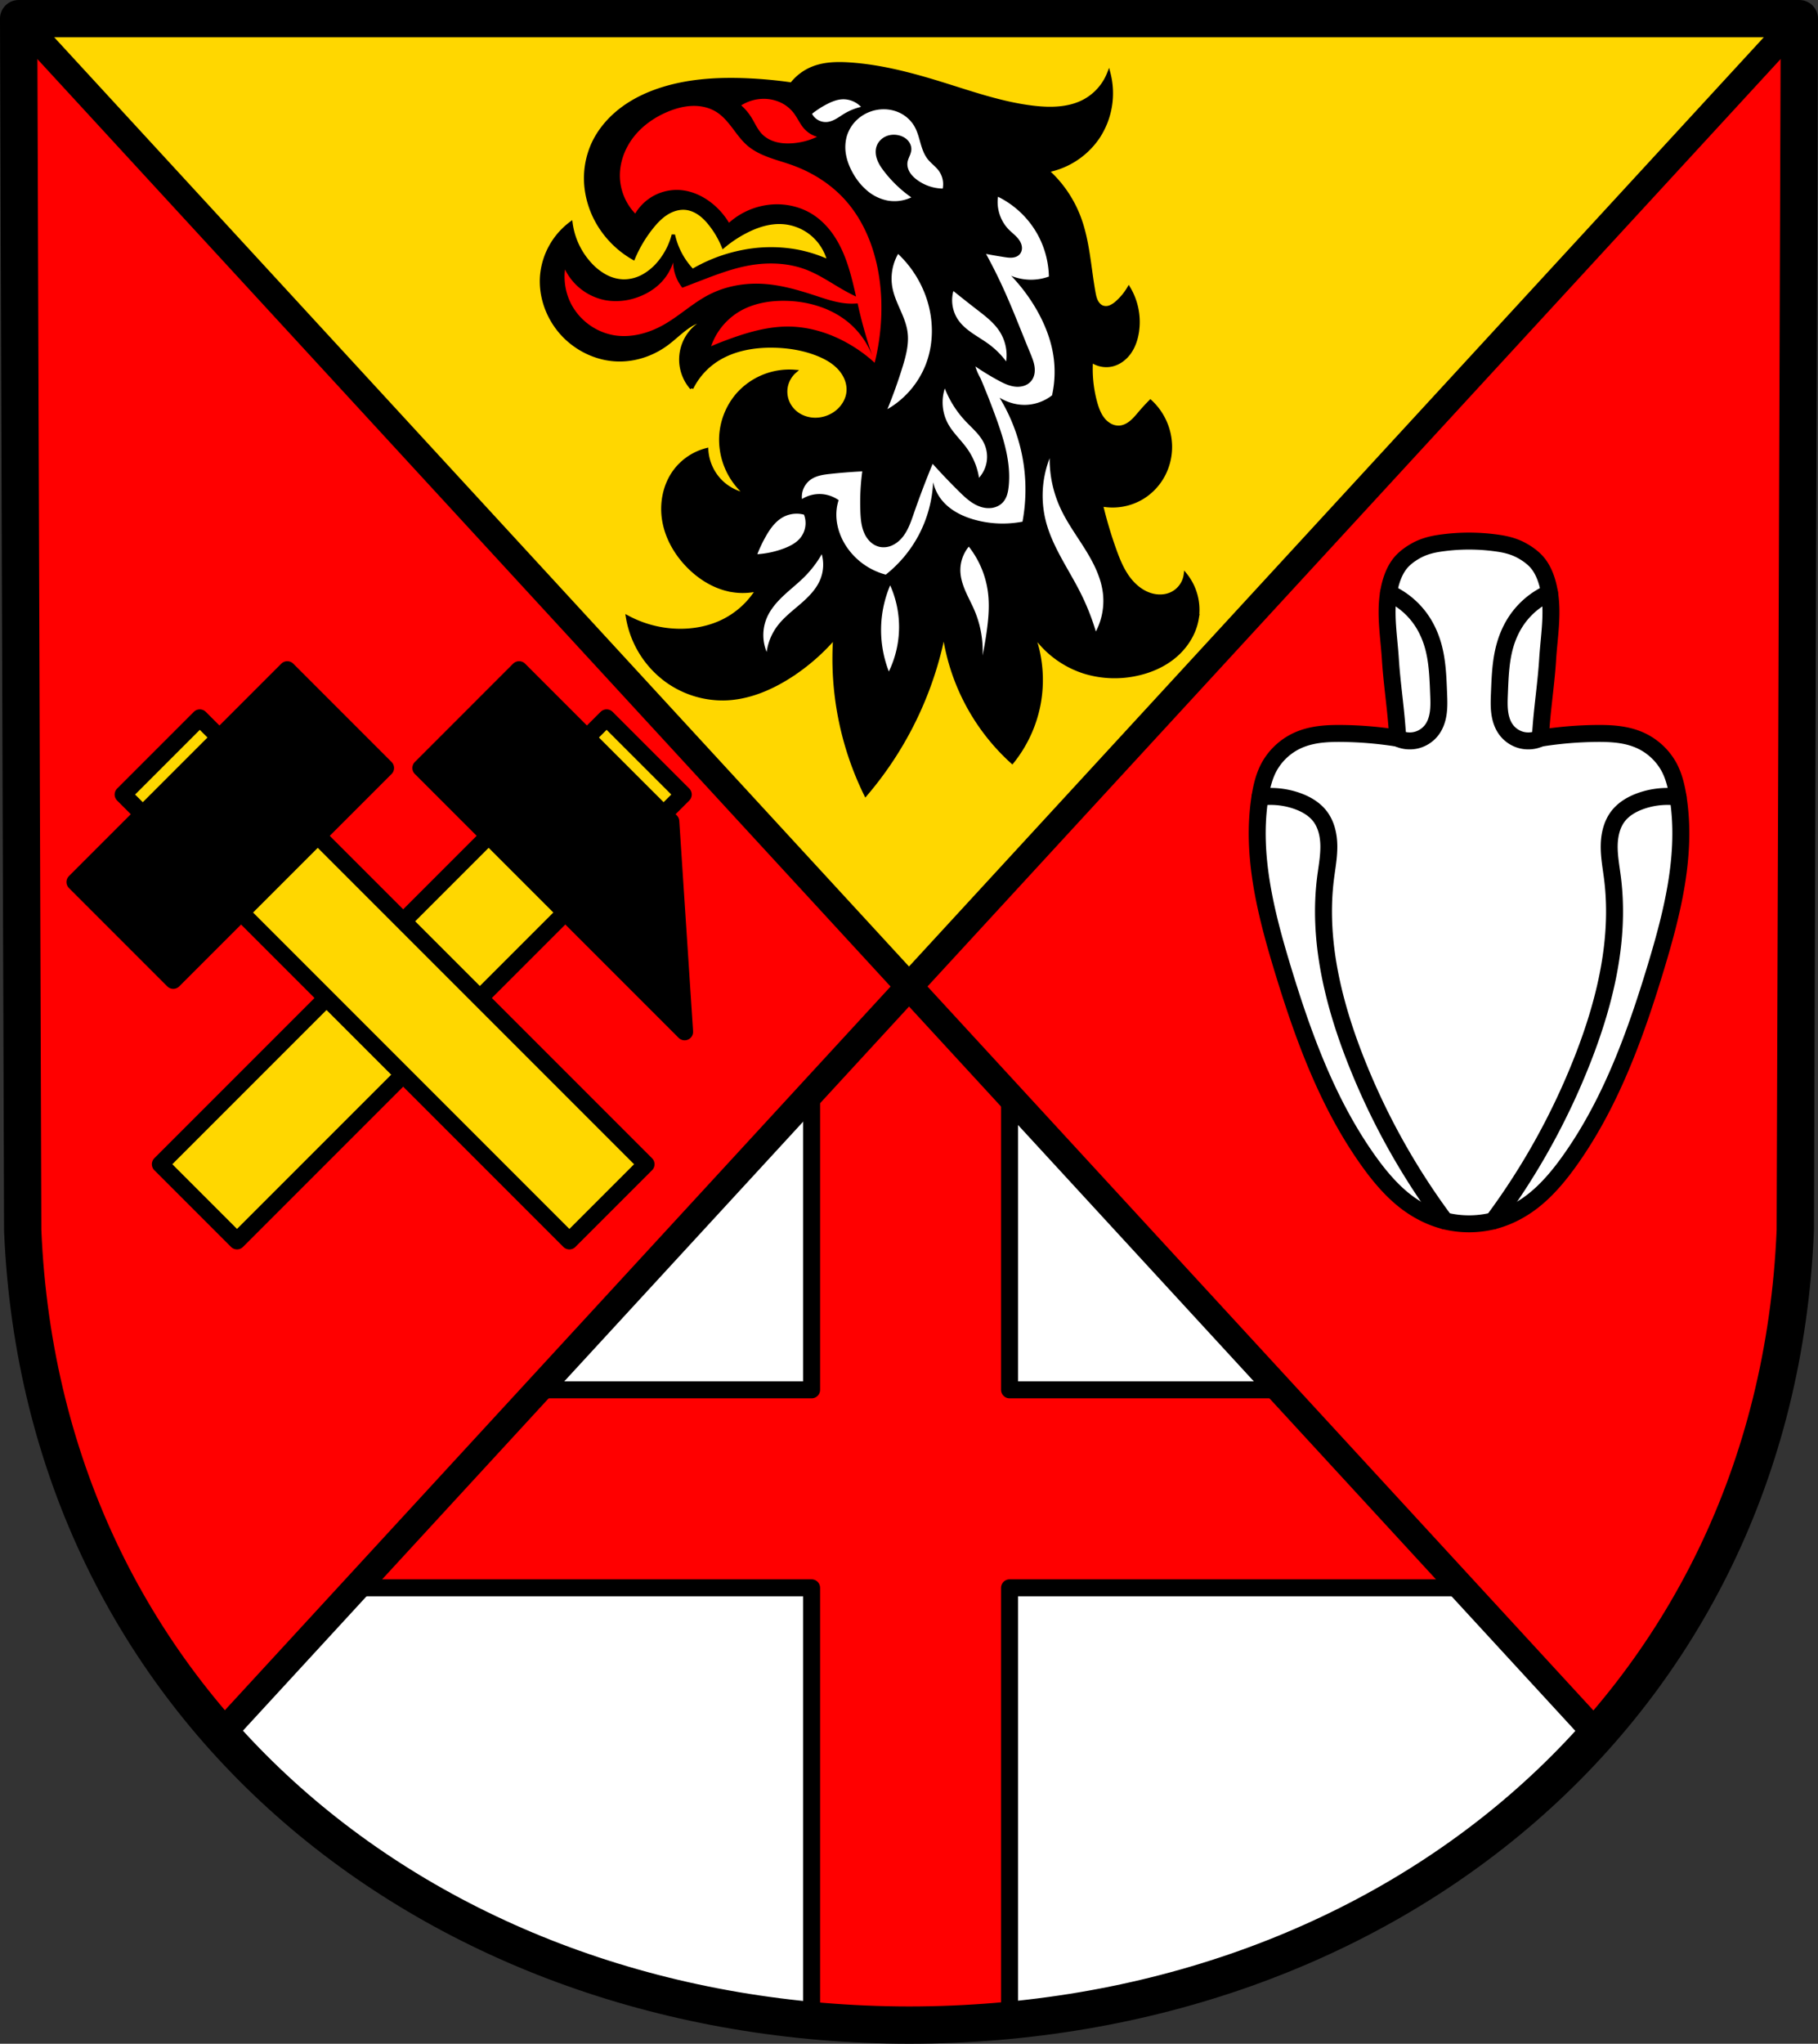 <svg xmlns="http://www.w3.org/2000/svg" width="536.228" height="602.651" viewBox="0 0 141.877 159.451"><rect x="0" y="0" width="141.877" height="159.451" fill="#333333" stroke="none"/><path style="fill:red;fill-opacity:1;fill-rule:evenodd;stroke:none;stroke-width:2.91;stroke-linecap:round;stroke-linejoin:round;stroke-miterlimit:4;stroke-dasharray:none;stroke-opacity:1" d="m129.53-168.99-.318 94.538c-1.547 37.54-32.106 61.981-69.165 62.002C23.02-12.496-7.55-36.947-9.12-74.452l-.318-94.539h69.482z" transform="translate(10.892 170.446)"/><path style="fill:gold;fill-opacity:1;stroke:none;stroke-width:2.117;stroke-linecap:round;stroke-linejoin:round;stroke-miterlimit:4;stroke-dasharray:none;stroke-opacity:1" d="m-9.437-168.991 69.482 75.512v.004l.001-.002.002.002v-.004l69.482-75.512H60.045z" transform="translate(10.892 170.446)"/><path style="fill:none;stroke:#000;stroke-width:2.117;stroke-linecap:round;stroke-linejoin:round;stroke-miterlimit:4;stroke-dasharray:none;stroke-opacity:1" d="M-9.437-168.99 60.045-93.48v.004l.001-.002.002.002v-.004l69.482-75.512H60.045z" transform="translate(10.892 170.446)"/><path style="fill:#fff;stroke:none;stroke-width:2.117;stroke-linecap:round;stroke-linejoin:round;stroke-miterlimit:4;stroke-dasharray:none;stroke-opacity:1" d="M60.048-93.483v.004l-53.68 58.34C19.098-20.79 38.475-12.477 60.047-12.45c21.593-.012 40.976-8.317 53.702-22.67L60.052-93.48v-.004l-.002.002z" transform="translate(10.892 170.446)"/><path style="opacity:1;fill:red;fill-opacity:1;fill-rule:evenodd;stroke:#000;stroke-width:5;stroke-linecap:round;stroke-linejoin:round;stroke-miterlimit:4;stroke-dasharray:none;stroke-opacity:1;paint-order:fill markers stroke" d="M268.121 290.885v.015l-29.107 31.633v86.645h-79.725l-53.637 58.293h133.362V595.75c9.561.908 19.27 1.388 29.101 1.4 9.863-.005 19.6-.48 29.19-1.386V467.47h133.299l-53.637-58.293h-79.662v-86.576l-29.17-31.702v-.015l-.008.008-.006-.008z" transform="scale(.265)"/><path style="fill:#fff;stroke:#000;stroke-width:1.323;stroke-linecap:round;stroke-linejoin:round;stroke-miterlimit:4;stroke-dasharray:none;stroke-opacity:1" d="M101.368-128.048c-.592.092-1.188.256-1.717.546-.525.289-1.038.662-1.387 1.159-.436.621-.67 1.394-.794 2.15-.28 1.706.036 3.462.144 5.189.109 1.735.37 3.456.506 5.189.025.321.05.642.072.963a29.672 29.672 0 0 0-4.331-.37c-1.1-.013-2.223.04-3.249.445a4.831 4.831 0 0 0-2.454 2.15c-.397.726-.592 1.55-.722 2.372-.7 4.446.43 8.968 1.732 13.27 1.593 5.261 3.493 10.512 6.642 14.974.767 1.087 1.61 2.127 2.613 2.988 1.003.86 2.193 1.516 3.45 1.83a7.852 7.852 0 0 0 3.755 0c1.258-.314 2.447-.97 3.45-1.83 1.003-.861 1.847-1.901 2.613-2.988 3.149-4.462 5.05-9.713 6.642-14.975 1.301-4.301 2.433-8.823 1.732-13.27-.13-.821-.325-1.645-.721-2.372a4.832 4.832 0 0 0-2.455-2.15c-1.026-.405-2.15-.457-3.249-.444-1.45.017-2.898.141-4.33.37.022-.321.046-.642.071-.963.137-1.733.397-3.454.505-5.19.108-1.726.425-3.482.145-5.189-.124-.755-.357-1.528-.794-2.15-.349-.496-.862-.87-1.387-1.158-.528-.29-1.125-.454-1.717-.546a15.594 15.594 0 0 0-4.765 0z" transform="translate(10.892 170.446)"/><path style="fill:none;stroke:#000;stroke-width:1.323;stroke-linecap:round;stroke-linejoin:round;stroke-miterlimit:4;stroke-dasharray:none;stroke-opacity:1" d="M-63.16-108.255a6.222 6.222 0 0 1 2.896.296c.682.24 1.337.615 1.78 1.186.508.656.693 1.514.699 2.344.006.83-.15 1.651-.255 2.475-.604 4.769.552 9.606 2.299 14.085a54.355 54.355 0 0 0 7.018 12.676" transform="translate(161.488 170.446)"/><path transform="matrix(-1 0 0 1 67.797 170.446)" style="fill:none;stroke:#000;stroke-width:1.323;stroke-linecap:round;stroke-linejoin:round;stroke-miterlimit:4;stroke-dasharray:none;stroke-opacity:1" d="M-63.16-108.255a6.222 6.222 0 0 1 2.896.296c.682.24 1.337.615 1.78 1.186.508.656.693 1.514.699 2.344.006.83-.15 1.651-.255 2.475-.604 4.769.552 9.606 2.299 14.085a54.355 54.355 0 0 0 7.018 12.676"/><path transform="translate(161.488 170.446)" style="fill:none;stroke:#000;stroke-width:1.323;stroke-linecap:round;stroke-linejoin:round;stroke-miterlimit:4;stroke-dasharray:none;stroke-opacity:1" d="M-53.126-124.194a6.123 6.123 0 0 1 2.574 2.15c.398.588.692 1.245.89 1.928.352 1.222.394 2.51.444 3.78.02.487.04.977-.022 1.46-.06.483-.208.965-.497 1.357-.294.401-.731.694-1.213.815a2.174 2.174 0 0 1-1.454-.148"/><path transform="matrix(-1 0 0 1 67.797 170.446)" style="fill:none;stroke:#000;stroke-width:1.323;stroke-linecap:round;stroke-linejoin:round;stroke-miterlimit:4;stroke-dasharray:none;stroke-opacity:1" d="M-53.126-124.194a6.123 6.123 0 0 1 2.574 2.15c.398.588.692 1.245.89 1.928.352 1.222.394 2.51.444 3.78.02.487.04.977-.022 1.46-.06.483-.208.965-.497 1.357-.294.401-.731.694-1.213.815a2.174 2.174 0 0 1-1.454-.148"/><path style="fill:none;stroke:#000;stroke-width:2.117;stroke-linecap:round;stroke-linejoin:round;stroke-miterlimit:4;stroke-dasharray:none;stroke-opacity:1" d="M60.048-93.483v.004l-53.68 58.34C19.098-20.79 38.475-12.477 60.047-12.45c21.593-.012 40.976-8.317 53.702-22.67L60.052-93.48v-.004l-.002.002z" transform="translate(10.892 170.446)"/><path style="fill:none;fill-rule:evenodd;stroke:#000;stroke-width:2.91;stroke-linecap:round;stroke-linejoin:round;stroke-miterlimit:4;stroke-dasharray:none;stroke-opacity:1" d="m129.53-168.99-.318 94.538c-1.547 37.54-32.106 61.981-69.165 62.002C23.02-12.496-7.55-36.947-9.12-74.452l-.318-94.539h69.482z" transform="translate(10.892 170.446)"/><path style="opacity:1;fill:gold;fill-opacity:1;fill-rule:evenodd;stroke:#000;stroke-width:1.323;stroke-linecap:round;stroke-linejoin:round;stroke-miterlimit:4;stroke-dasharray:none;stroke-opacity:1;paint-order:fill markers stroke" transform="rotate(45 -200.3 98.37)" d="M-55.15-106.695h8.462v49.253h-8.462z"/><path d="m29.62-118.2-7.67 7.671 12.739 12.74 3.83 3.83 4.017 4.016-.495-7.538-.583-8.882z" style="opacity:1;fill:#000;fill-opacity:1;fill-rule:evenodd;stroke:#000;stroke-width:1.323;stroke-linecap:round;stroke-linejoin:round;stroke-miterlimit:4;stroke-dasharray:none;stroke-opacity:1;paint-order:fill markers stroke" transform="translate(10.892 170.446)"/><path transform="rotate(-45 211.193 72.075)" style="opacity:1;fill:gold;fill-opacity:1;fill-rule:evenodd;stroke:#000;stroke-width:1.323;stroke-linecap:round;stroke-linejoin:round;stroke-miterlimit:4;stroke-dasharray:none;stroke-opacity:1;paint-order:fill markers stroke" d="M75.783-77.599h8.462v49.253h-8.462z"/><path transform="rotate(-45 211.193 72.075)" style="opacity:1;fill:#000;fill-opacity:1;fill-rule:evenodd;stroke:#000;stroke-width:1.323;stroke-linecap:round;stroke-linejoin:round;stroke-miterlimit:4;stroke-dasharray:none;stroke-opacity:1;paint-order:fill markers stroke" d="M68.298-75.429h23.433v10.849H68.298z"/><path transform="translate(161.488 170.446)" style="fill:#000;stroke:#000;stroke-width:.265px;stroke-linecap:butt;stroke-linejoin:miter;stroke-opacity:1" d="M-74.958-164.727a4.188 4.188 0 0 1-1.884 2.144c-1.19.648-2.618.675-3.964.52-2.425-.28-4.75-1.094-7.082-1.82-2.374-.738-4.796-1.392-7.277-1.559-.987-.066-2.008-.049-2.924.325-.637.26-1.203.691-1.624 1.235a34.542 34.542 0 0 0-3.444-.325c-2.185-.096-4.403.02-6.498.65-1.173.353-2.305.869-3.286 1.603-.98.735-1.807 1.694-2.302 2.815a6.517 6.517 0 0 0-.495 3.37 7.153 7.153 0 0 0 1.21 3.193 7.52 7.52 0 0 0 2.47 2.274 10.14 10.14 0 0 1 1.429-2.404c.332-.415.702-.809 1.15-1.094.45-.285.985-.457 1.514-.4.399.042.778.212 1.103.447.325.236.6.534.846.852.4.515.728 1.085.975 1.69a9.402 9.402 0 0 1 1.754-1.17c.864-.446 1.822-.759 2.794-.715.857.038 1.7.362 2.362.908a4.027 4.027 0 0 1 1.341 2.146 10.531 10.531 0 0 0-2.729-.845 11.367 11.367 0 0 0-3.963.065 12.331 12.331 0 0 0-3.964 1.494 5.872 5.872 0 0 1-1.494-2.794 5.553 5.553 0 0 1-1.04 2.08 4.422 4.422 0 0 1-1.25 1.093 3.153 3.153 0 0 1-1.594.43 3.168 3.168 0 0 1-1.44-.395 4.556 4.556 0 0 1-1.173-.933 5.87 5.87 0 0 1-1.495-3.184 5.723 5.723 0 0 0-2.274 4.028c-.146 1.583.406 3.203 1.43 4.419 1.118 1.33 2.81 2.179 4.548 2.209 1.345.023 2.685-.436 3.768-1.235.724-.533 1.344-1.216 2.144-1.624.424-.217.89-.35 1.365-.39a3.395 3.395 0 0 0-1.764 1.25 3.395 3.395 0 0 0-.64 2.064c.02.784.325 1.557.845 2.144a5.52 5.52 0 0 1 1.689-2.014c1.334-.976 3.049-1.301 4.701-1.27 1.168.021 2.34.21 3.427.64.626.249 1.23.583 1.69 1.075.229.246.42.53.546.842.126.311.188.651.162.987-.046.605-.378 1.17-.845 1.56-.42.35-.95.566-1.494.612a2.523 2.523 0 0 1-1.306-.233 2.225 2.225 0 0 1-.968-.9 2.103 2.103 0 0 1-.237-1.38c.082-.47.33-.907.691-1.219a5.387 5.387 0 0 0-4.483 1.82 5.455 5.455 0 0 0-1.3 3.378 5.604 5.604 0 0 0 2.015 4.419 3.79 3.79 0 0 1-2.014-1.04 3.803 3.803 0 0 1-1.105-2.469 4.487 4.487 0 0 0-2.404 1.56c-.867 1.1-1.17 2.59-.934 3.97.236 1.38.978 2.647 1.974 3.632.923.914 2.095 1.613 3.378 1.819a5.112 5.112 0 0 0 1.95-.065 6.576 6.576 0 0 1-2.6 2.404c-1.019.52-2.168.766-3.313.78a8.73 8.73 0 0 1-4.224-1.04 7.678 7.678 0 0 0 3.12 5.003 7.48 7.48 0 0 0 4.418 1.365c1.83-.036 3.59-.766 5.133-1.755a15.99 15.99 0 0 0 3.508-3.053 24.094 24.094 0 0 0 2.404 12.28 27.59 27.59 0 0 0 6.108-12.67 16.674 16.674 0 0 0 2.47 6.757 16.634 16.634 0 0 0 2.858 3.379 10.264 10.264 0 0 0 2.08-4.483 10.28 10.28 0 0 0-.52-5.653 7.59 7.59 0 0 0 4.093 3.119 8.041 8.041 0 0 0 3.898.194c1.139-.22 2.243-.682 3.131-1.426.889-.745 1.55-1.784 1.743-2.927a4.376 4.376 0 0 0-.91-3.444 1.932 1.932 0 0 1-1.105 1.495c-.504.23-1.095.232-1.624.065-.74-.234-1.353-.777-1.797-1.413-.444-.637-.735-1.365-.997-2.096a32.814 32.814 0 0 1-1.04-3.508 4.499 4.499 0 0 0 3.25-.585 4.557 4.557 0 0 0 1.603-1.73 4.734 4.734 0 0 0 .54-2.299 4.865 4.865 0 0 0-1.559-3.443c-.27.271-.53.553-.78.844-.223.261-.439.531-.701.752-.263.221-.58.393-.923.418a1.356 1.356 0 0 1-.711-.153 1.795 1.795 0 0 1-.564-.467c-.31-.38-.48-.856-.61-1.33a9.91 9.91 0 0 1-.324-3.248c.46.334 1.07.456 1.624.325.54-.128 1.012-.485 1.338-.934.326-.45.516-.988.611-1.535a5.164 5.164 0 0 0-.65-3.51 4.584 4.584 0 0 1-.909 1.105 1.895 1.895 0 0 1-.506.342.878.878 0 0 1-.599.048.783.783 0 0 1-.305-.186 1.077 1.077 0 0 1-.21-.292c-.109-.215-.157-.454-.2-.691-.357-1.982-.446-4.034-1.169-5.913a9.279 9.279 0 0 0-2.469-3.574 6.209 6.209 0 0 0 3.964-2.599 6.22 6.22 0 0 0 .844-5.003z"/><path style="fill:red;stroke:none;stroke-width:.265px;stroke-linecap:butt;stroke-linejoin:miter;stroke-opacity:1;fill-opacity:1" d="M48.654-162.735c-.6.01-1.196.19-1.703.51.304.267.568.578.783.92.281.445.483.95.851 1.327.288.294.663.492 1.06.603.395.11.81.135 1.22.112a5.41 5.41 0 0 0 2.009-.51 2.172 2.172 0 0 1-1.021-.647c-.325-.37-.516-.838-.817-1.226a2.788 2.788 0 0 0-1.062-.825 3.108 3.108 0 0 0-1.32-.264zm-5.502.552c-.648.018-1.285.19-1.885.435-1.064.435-2.04 1.116-2.74 2.029-.698.913-1.106 2.065-1.038 3.213.06 1.01.49 1.994 1.192 2.723a3.785 3.785 0 0 1 1.476-1.408 3.784 3.784 0 0 1 1.995-.43c.95.06 1.854.483 2.587 1.09.499.411.926.908 1.26 1.463a5.674 5.674 0 0 1 3.437-1.43c1.081-.061 2.185.201 3.097.783.73.465 1.326 1.12 1.785 1.853.459.733.786 1.542 1.04 2.368.222.718.392 1.45.556 2.184a15.995 15.995 0 0 1-.93-.483c-.97-.546-1.89-1.195-2.927-1.6-1.418-.55-2.996-.61-4.493-.34-1.277.231-2.499.693-3.71 1.158-.5.192-.999.384-1.498.578a3.294 3.294 0 0 1-.714-1.974 4.12 4.12 0 0 1-.851 1.464c-.546.604-1.269 1.038-2.043 1.293a4.91 4.91 0 0 1-2.314.204 4.444 4.444 0 0 1-3.234-2.416 4.664 4.664 0 0 0 .477 2.688 4.698 4.698 0 0 0 3.37 2.452c1.318.213 2.682-.161 3.846-.817 1.234-.697 2.28-1.7 3.54-2.35 1.27-.654 2.725-.924 4.152-.85 1.42.073 2.802.476 4.153.919.802.263 1.61.543 2.45.612.282.024.566.022.848-.004.046.206.09.412.14.617.276 1.163.61 2.311.995 3.443a6.37 6.37 0 0 0-1.71-2.456c-1.375-1.212-3.24-1.775-5.072-1.804-1.251-.02-2.535.206-3.608.851a5.11 5.11 0 0 0-2.178 2.689c.55-.232 1.106-.448 1.668-.647 1.404-.497 2.867-.893 4.357-.885 1.593.009 3.166.487 4.56 1.26.785.434 1.518.96 2.18 1.565.41-1.643.583-3.345.51-5.037-.125-2.864-1.018-5.788-2.996-7.863-1.087-1.14-2.466-1.985-3.948-2.519-.604-.217-1.225-.384-1.828-.607-.602-.222-1.192-.505-1.678-.924-.452-.39-.8-.884-1.16-1.359-.362-.475-.75-.945-1.257-1.262-.549-.345-1.21-.487-1.859-.47z" transform="translate(10.892 170.446)"/><path style="fill:#fff;stroke:none;stroke-width:.265px;stroke-linecap:butt;stroke-linejoin:miter;stroke-opacity:1" d="M54.994-162.7c-.07-.003-.14 0-.21.005-.38.03-.74.173-1.079.343-.435.218-.846.481-1.226.785.11.209.284.384.492.497.208.112.45.162.685.14.246-.023.48-.121.695-.242.216-.122.417-.267.628-.395.41-.248.858-.431 1.324-.54a1.915 1.915 0 0 0-1.31-.592zm3.133.78a3.067 3.067 0 0 0-2.102.784 2.883 2.883 0 0 0-.85 1.382 3.235 3.235 0 0 0-.02 1.497c.104.493.305.962.56 1.396a4.87 4.87 0 0 0 1.103 1.32 3.48 3.48 0 0 0 1.545.74c.626.116 1.289.03 1.863-.246a9.692 9.692 0 0 1-2.108-2.01c-.224-.289-.433-.594-.557-.938-.125-.343-.16-.73-.032-1.072.118-.317.37-.578.676-.723.305-.145.66-.178.991-.11.28.056.55.186.746.394.197.208.313.498.284.782a1.674 1.674 0 0 1-.141.467c-.063.151-.128.303-.154.465-.041.27.035.55.175.783.14.234.342.426.561.59a3.49 3.49 0 0 0 2.01.686 1.78 1.78 0 0 0-.294-1.373c-.25-.348-.619-.594-.883-.932-.284-.362-.432-.81-.56-1.253-.127-.443-.24-.897-.469-1.296a2.657 2.657 0 0 0-1.287-1.118 2.903 2.903 0 0 0-1.057-.215zm8.865 6.824c-.13.917.186 1.888.834 2.55.271.278.598.506.819.826.11.16.192.344.212.537a.758.758 0 0 1-.149.55.73.73 0 0 1-.258.198 1.008 1.008 0 0 1-.314.086c-.218.026-.437-.007-.654-.04-.475-.074-.95-.155-1.422-.245.492.898.95 1.814 1.373 2.746.74 1.627 1.374 3.3 2.06 4.952.148.358.3.72.352 1.104.025.192.025.39-.014.579-.04.19-.119.373-.24.523a1.223 1.223 0 0 1-.581.387 1.67 1.67 0 0 1-.7.06c-.47-.055-.903-.27-1.318-.496a20.58 20.58 0 0 1-1.765-1.078c.098.33.236.646.409.943.43 1.015.834 2.04 1.209 3.077.621 1.719 1.172 3.527.98 5.345-.023.22-.057.438-.124.649-.067.21-.17.412-.317.576-.22.247-.537.4-.864.448a1.995 1.995 0 0 1-.976-.118c-.622-.23-1.12-.698-1.592-1.163a50.527 50.527 0 0 1-2.059-2.158 69.545 69.545 0 0 0-1.471 3.873c-.225.651-.45 1.321-.886 1.854a2.236 2.236 0 0 1-.802.634 1.59 1.59 0 0 1-1.009.111 1.564 1.564 0 0 1-.712-.4 2.112 2.112 0 0 1-.462-.68c-.221-.504-.273-1.065-.297-1.616a17.995 17.995 0 0 1 .147-3.188c-.835.041-1.669.107-2.5.197-.53.057-1.084.134-1.52.441a1.65 1.65 0 0 0-.687 1.52c.41-.255.891-.392 1.373-.392.53 0 1.053.175 1.488.476-.083.26-.14.527-.164.799-.088.998.227 2.01.785 2.843a5.33 5.33 0 0 0 3.058 2.171 9.797 9.797 0 0 0 2.58-3.102 9.834 9.834 0 0 0 1.116-4.107c.116.493.335.963.65 1.361.637.808 1.606 1.295 2.598 1.569a8.214 8.214 0 0 0 3.726.147c.27-1.453.303-2.949.098-4.412a13.839 13.839 0 0 0-1.888-5.258c.658.392 1.42.604 2.182.55a3.53 3.53 0 0 0 1.913-.735 8.46 8.46 0 0 0 .098-3.138c-.2-1.264-.685-2.471-1.324-3.58a13.723 13.723 0 0 0-1.965-2.612c.05.021.1.045.15.063a4.098 4.098 0 0 0 2.795 0 7.13 7.13 0 0 0-.882-3.285 7.149 7.149 0 0 0-3.089-2.942zm-7.796 4.462a3.896 3.896 0 0 0-.441 2.648c.114.595.367 1.154.61 1.709.244.555.483 1.122.566 1.723.13.923-.117 1.855-.392 2.745a39.31 39.31 0 0 1-1.176 3.285 6.958 6.958 0 0 0 2.99-3.48c.64-1.649.619-3.523.05-5.198a8.5 8.5 0 0 0-2.207-3.432zm4.315 2.893a2.72 2.72 0 0 0 .343 2.207c.29.44.704.783 1.137 1.083.433.3.892.563 1.315.878.502.374.949.821 1.323 1.323a3.45 3.45 0 0 0-.49-2.304c-.44-.699-1.112-1.212-1.765-1.716a114.54 114.54 0 0 1-1.863-1.471zm-.67 7.601a3.517 3.517 0 0 0 .243 2.739c.389.719 1.015 1.276 1.49 1.941.484.677.808 1.467.937 2.289.315-.35.525-.792.598-1.256.074-.465.01-.95-.182-1.38-.32-.716-.955-1.23-1.49-1.802a7.954 7.954 0 0 1-1.596-2.531zm8.182 5.443a8.07 8.07 0 0 0-.312 4.854c.504 2.022 1.766 3.755 2.704 5.616.494.979.9 2.001 1.214 3.051.47-.898.666-1.938.555-2.946-.138-1.248-.726-2.4-1.39-3.467-.663-1.066-1.415-2.084-1.939-3.225a9.162 9.162 0 0 1-.832-3.883zm-19.78 4.328c-.343.006-.684.09-.987.249-.617.323-1.043.918-1.386 1.525-.253.446-.473.91-.66 1.387a7.182 7.182 0 0 0 2.08-.451c.483-.183.96-.43 1.284-.832a1.833 1.833 0 0 0 .277-1.803 2.175 2.175 0 0 0-.609-.075zm13.47 2.571a2.887 2.887 0 0 0-.658 1.907c.015.55.19 1.085.409 1.59.22.505.486.989.7 1.496a8.047 8.047 0 0 1 .624 3.501c.123-.597.226-1.199.312-1.803.148-1.045.242-2.108.104-3.154a7.277 7.277 0 0 0-1.49-3.537zm-11.475.59a8.386 8.386 0 0 1-1.318 1.733c-.522.528-1.112.984-1.653 1.492-.541.508-1.042 1.082-1.328 1.768a3.462 3.462 0 0 0 0 2.634 4.374 4.374 0 0 1 .797-1.976c.499-.683 1.182-1.203 1.822-1.755.64-.552 1.263-1.17 1.576-1.954a3.065 3.065 0 0 0 .104-1.942zm5.339 2.427a8.96 8.96 0 0 0-.693 2.947 8.97 8.97 0 0 0 .59 3.778 8.002 8.002 0 0 0 .797-3.467 7.997 7.997 0 0 0-.694-3.258z" transform="translate(10.892 170.446)"/></svg>
